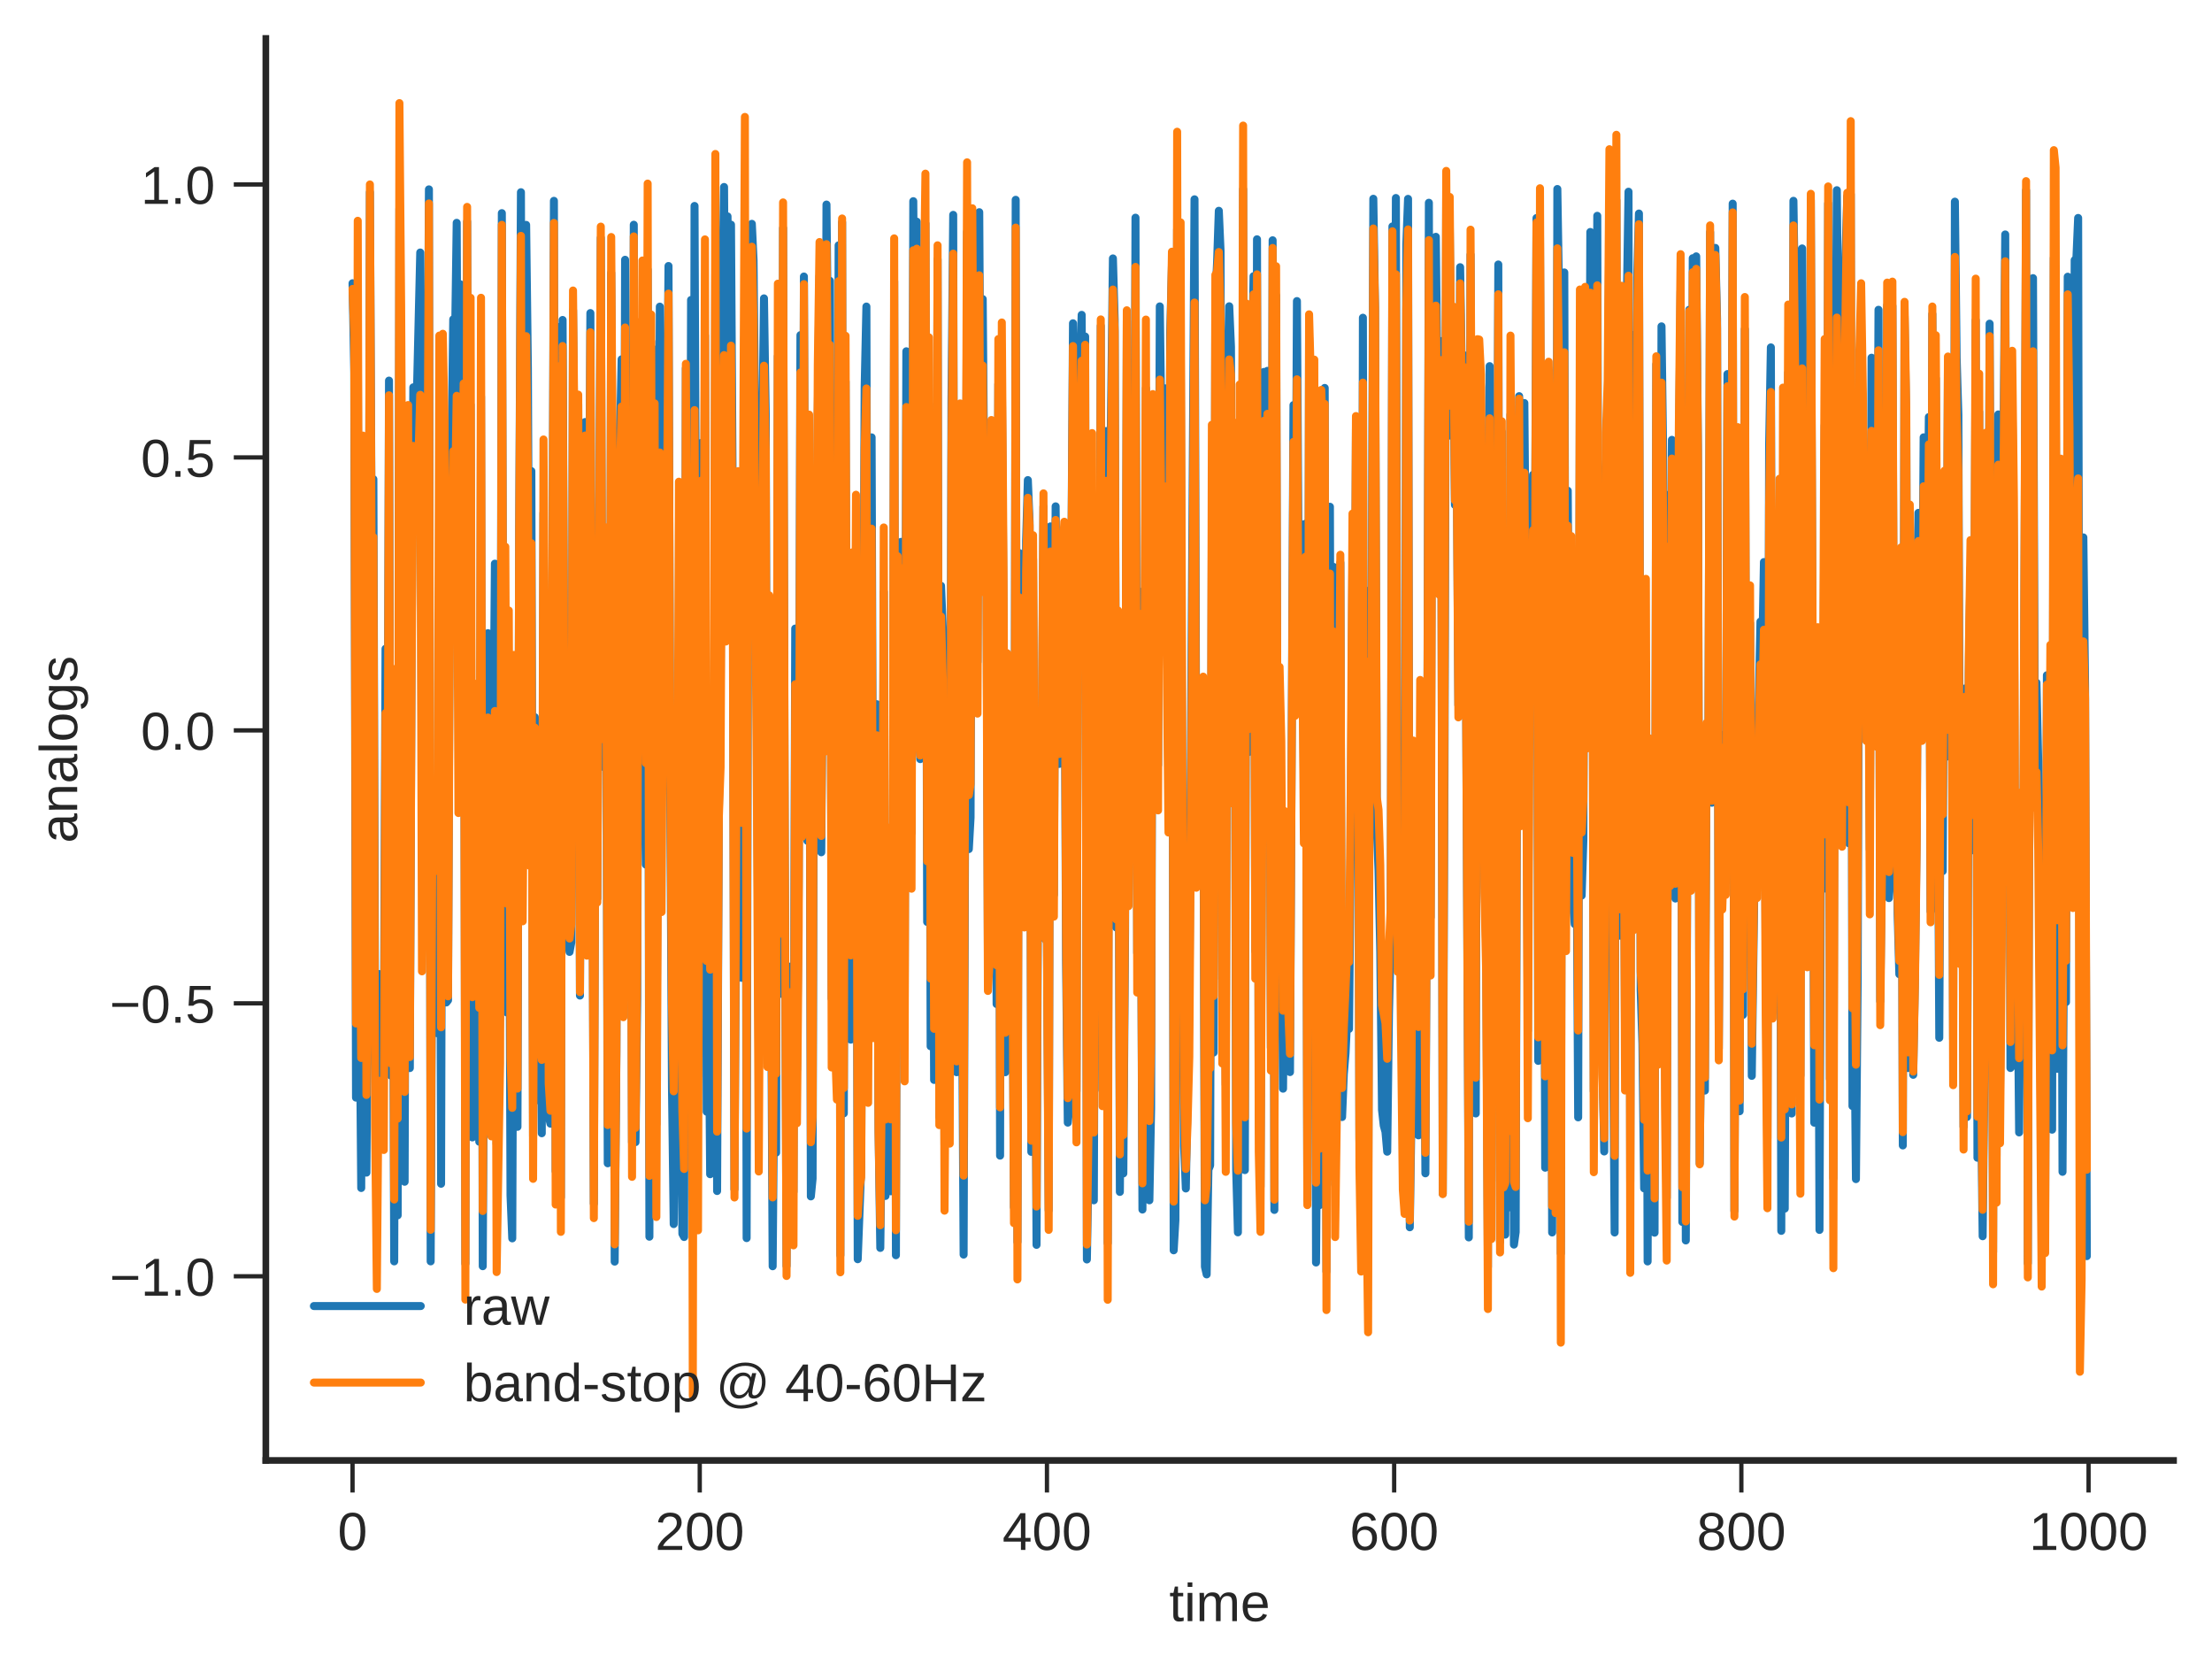 <?xml version="1.0" encoding="utf-8" standalone="no"?>
<!DOCTYPE svg PUBLIC "-//W3C//DTD SVG 1.1//EN"
  "http://www.w3.org/Graphics/SVG/1.1/DTD/svg11.dtd">
<!-- Created with matplotlib (https://matplotlib.org/) -->
<svg height="312.656pt" version="1.1" viewBox="0 0 414.082 312.656" width="414.082pt" xmlns="http://www.w3.org/2000/svg" xmlns:xlink="http://www.w3.org/1999/xlink">
 <defs>
  <style type="text/css">
*{stroke-linecap:butt;stroke-linejoin:round;}
  </style>
 </defs>
 <g id="figure_1">
  <g id="patch_1">
   <path d="M 0 312.656 
L 414.082 312.656 
L 414.082 0 
L 0 0 
z
" style="fill:#ffffff;"/>
  </g>
  <g id="axes_1">
   <g id="patch_2">
    <path d="M 49.763 273.312 
L 406.882 273.312 
L 406.882 7.2 
L 49.763 7.2 
z
" style="fill:#ffffff;"/>
   </g>
   <g id="matplotlib.axis_1">
    <g id="xtick_1">
     <g id="line2d_1">
      <defs>
       <path d="M 0 0 
L 0 6 
" id="m77364de1e4" style="stroke:#262626;stroke-width:0.8;"/>
      </defs>
      <g>
       <use style="fill:#262626;stroke:#262626;stroke-width:0.8;" x="65.995" xlink:href="#m77364de1e4" y="273.312"/>
      </g>
     </g>
     <g id="text_1">
      <!-- 0 -->
      <defs>
       <path d="M 51.703 34.422 
Q 51.703 17.188 45.625 8.094 
Q 39.547 -0.984 27.688 -0.984 
Q 15.828 -0.984 9.859 8.047 
Q 3.906 17.094 3.906 34.422 
Q 3.906 52.156 9.688 60.984 
Q 15.484 69.828 27.984 69.828 
Q 40.141 69.828 45.922 60.891 
Q 51.703 51.953 51.703 34.422 
z
M 42.781 34.422 
Q 42.781 49.312 39.328 56 
Q 35.891 62.703 27.984 62.703 
Q 19.875 62.703 16.328 56.109 
Q 12.797 49.516 12.797 34.422 
Q 12.797 19.781 16.375 12.984 
Q 19.969 6.203 27.781 6.203 
Q 35.547 6.203 39.156 13.125 
Q 42.781 20.062 42.781 34.422 
z
" id="LiberationSans-48"/>
      </defs>
      <g style="fill:#262626;" transform="translate(63.215 290.059)scale(0.1 -0.1)">
       <use xlink:href="#LiberationSans-48"/>
      </g>
     </g>
    </g>
    <g id="xtick_2">
     <g id="line2d_2">
      <g>
       <use style="fill:#262626;stroke:#262626;stroke-width:0.8;" x="130.991" xlink:href="#m77364de1e4" y="273.312"/>
      </g>
     </g>
     <g id="text_2">
      <!-- 200 -->
      <defs>
       <path d="M 5.031 0 
L 5.031 6.203 
Q 7.516 11.922 11.109 16.281 
Q 14.703 20.656 18.656 24.188 
Q 22.609 27.734 26.484 30.766 
Q 30.375 33.797 33.5 36.812 
Q 36.625 39.844 38.547 43.156 
Q 40.484 46.484 40.484 50.688 
Q 40.484 56.344 37.156 59.469 
Q 33.844 62.594 27.938 62.594 
Q 22.312 62.594 18.672 59.547 
Q 15.047 56.5 14.406 50.984 
L 5.422 51.812 
Q 6.391 60.062 12.422 64.938 
Q 18.453 69.828 27.938 69.828 
Q 38.328 69.828 43.922 64.922 
Q 49.516 60.016 49.516 50.984 
Q 49.516 46.969 47.672 43.016 
Q 45.844 39.062 42.234 35.109 
Q 38.625 31.156 28.422 22.859 
Q 22.797 18.266 19.469 14.578 
Q 16.156 10.891 14.703 7.469 
L 50.594 7.469 
L 50.594 0 
z
" id="LiberationSans-50"/>
      </defs>
      <g style="fill:#262626;" transform="translate(122.65 290.059)scale(0.1 -0.1)">
       <use xlink:href="#LiberationSans-50"/>
       <use x="55.615" xlink:href="#LiberationSans-48"/>
       <use x="111.23" xlink:href="#LiberationSans-48"/>
      </g>
     </g>
    </g>
    <g id="xtick_3">
     <g id="line2d_3">
      <g>
       <use style="fill:#262626;stroke:#262626;stroke-width:0.8;" x="195.987" xlink:href="#m77364de1e4" y="273.312"/>
      </g>
     </g>
     <g id="text_3">
      <!-- 400 -->
      <defs>
       <path d="M 43.016 15.578 
L 43.016 0 
L 34.719 0 
L 34.719 15.578 
L 2.297 15.578 
L 2.297 22.406 
L 33.797 68.797 
L 43.016 68.797 
L 43.016 22.516 
L 52.688 22.516 
L 52.688 15.578 
z
M 34.719 58.891 
Q 34.625 58.594 33.344 56.297 
Q 32.078 54 31.453 53.078 
L 13.812 27.094 
L 11.188 23.484 
L 10.406 22.516 
L 34.719 22.516 
z
" id="LiberationSans-52"/>
      </defs>
      <g style="fill:#262626;" transform="translate(187.646 290.059)scale(0.1 -0.1)">
       <use xlink:href="#LiberationSans-52"/>
       <use x="55.615" xlink:href="#LiberationSans-48"/>
       <use x="111.23" xlink:href="#LiberationSans-48"/>
      </g>
     </g>
    </g>
    <g id="xtick_4">
     <g id="line2d_4">
      <g>
       <use style="fill:#262626;stroke:#262626;stroke-width:0.8;" x="260.983" xlink:href="#m77364de1e4" y="273.312"/>
      </g>
     </g>
     <g id="text_4">
      <!-- 600 -->
      <defs>
       <path d="M 51.219 22.516 
Q 51.219 11.625 45.312 5.312 
Q 39.406 -0.984 29 -0.984 
Q 17.391 -0.984 11.234 7.656 
Q 5.078 16.312 5.078 32.812 
Q 5.078 50.688 11.469 60.25 
Q 17.875 69.828 29.688 69.828 
Q 45.266 69.828 49.312 55.812 
L 40.922 54.297 
Q 38.328 62.703 29.594 62.703 
Q 22.078 62.703 17.938 55.688 
Q 13.812 48.688 13.812 35.406 
Q 16.219 39.844 20.562 42.156 
Q 24.906 44.484 30.516 44.484 
Q 40.047 44.484 45.625 38.516 
Q 51.219 32.562 51.219 22.516 
z
M 42.281 22.125 
Q 42.281 29.594 38.625 33.641 
Q 34.969 37.703 28.422 37.703 
Q 22.266 37.703 18.484 34.109 
Q 14.703 30.516 14.703 24.219 
Q 14.703 16.266 18.625 11.188 
Q 22.562 6.109 28.719 6.109 
Q 35.062 6.109 38.672 10.375 
Q 42.281 14.656 42.281 22.125 
z
" id="LiberationSans-54"/>
      </defs>
      <g style="fill:#262626;" transform="translate(252.642 290.059)scale(0.1 -0.1)">
       <use xlink:href="#LiberationSans-54"/>
       <use x="55.615" xlink:href="#LiberationSans-48"/>
       <use x="111.23" xlink:href="#LiberationSans-48"/>
      </g>
     </g>
    </g>
    <g id="xtick_5">
     <g id="line2d_5">
      <g>
       <use style="fill:#262626;stroke:#262626;stroke-width:0.8;" x="325.979" xlink:href="#m77364de1e4" y="273.312"/>
      </g>
     </g>
     <g id="text_5">
      <!-- 800 -->
      <defs>
       <path d="M 51.266 19.188 
Q 51.266 9.672 45.203 4.344 
Q 39.156 -0.984 27.828 -0.984 
Q 16.797 -0.984 10.562 4.234 
Q 4.344 9.469 4.344 19.094 
Q 4.344 25.828 8.203 30.422 
Q 12.062 35.016 18.062 35.984 
L 18.062 36.188 
Q 12.453 37.5 9.203 41.891 
Q 5.953 46.297 5.953 52.203 
Q 5.953 60.062 11.828 64.938 
Q 17.719 69.828 27.641 69.828 
Q 37.797 69.828 43.672 65.031 
Q 49.562 60.25 49.562 52.094 
Q 49.562 46.188 46.281 41.797 
Q 43.016 37.406 37.359 36.281 
L 37.359 36.078 
Q 43.953 35.016 47.609 30.5 
Q 51.266 25.984 51.266 19.188 
z
M 40.438 51.609 
Q 40.438 63.281 27.641 63.281 
Q 21.438 63.281 18.188 60.344 
Q 14.938 57.422 14.938 51.609 
Q 14.938 45.703 18.281 42.594 
Q 21.625 39.5 27.734 39.5 
Q 33.938 39.5 37.188 42.359 
Q 40.438 45.219 40.438 51.609 
z
M 42.141 20.016 
Q 42.141 26.422 38.328 29.656 
Q 34.516 32.906 27.641 32.906 
Q 20.953 32.906 17.188 29.406 
Q 13.422 25.922 13.422 19.828 
Q 13.422 5.609 27.938 5.609 
Q 35.109 5.609 38.625 9.047 
Q 42.141 12.5 42.141 20.016 
z
" id="LiberationSans-56"/>
      </defs>
      <g style="fill:#262626;" transform="translate(317.637 290.059)scale(0.1 -0.1)">
       <use xlink:href="#LiberationSans-56"/>
       <use x="55.615" xlink:href="#LiberationSans-48"/>
       <use x="111.23" xlink:href="#LiberationSans-48"/>
      </g>
     </g>
    </g>
    <g id="xtick_6">
     <g id="line2d_6">
      <g>
       <use style="fill:#262626;stroke:#262626;stroke-width:0.8;" x="390.975" xlink:href="#m77364de1e4" y="273.312"/>
      </g>
     </g>
     <g id="text_6">
      <!-- 1000 -->
      <defs>
       <path d="M 7.625 0 
L 7.625 7.469 
L 25.141 7.469 
L 25.141 60.406 
L 9.625 49.312 
L 9.625 57.625 
L 25.875 68.797 
L 33.984 68.797 
L 33.984 7.469 
L 50.734 7.469 
L 50.734 0 
z
" id="LiberationSans-49"/>
      </defs>
      <g style="fill:#262626;" transform="translate(379.853 290.059)scale(0.1 -0.1)">
       <use xlink:href="#LiberationSans-49"/>
       <use x="55.615" xlink:href="#LiberationSans-48"/>
       <use x="111.23" xlink:href="#LiberationSans-48"/>
       <use x="166.846" xlink:href="#LiberationSans-48"/>
      </g>
     </g>
    </g>
    <g id="text_7">
     <!-- time -->
     <defs>
      <path d="M 27.047 0.391 
Q 22.703 -0.781 18.172 -0.781 
Q 7.625 -0.781 7.625 11.188 
L 7.625 46.438 
L 1.516 46.438 
L 1.516 52.828 
L 7.953 52.828 
L 10.547 64.656 
L 16.406 64.656 
L 16.406 52.828 
L 26.172 52.828 
L 26.172 46.438 
L 16.406 46.438 
L 16.406 13.094 
Q 16.406 9.281 17.641 7.734 
Q 18.891 6.203 21.969 6.203 
Q 23.734 6.203 27.047 6.891 
z
" id="LiberationSans-116"/>
      <path d="M 6.688 64.062 
L 6.688 72.469 
L 15.484 72.469 
L 15.484 64.062 
z
M 6.688 0 
L 6.688 52.828 
L 15.484 52.828 
L 15.484 0 
z
" id="LiberationSans-105"/>
      <path d="M 37.5 0 
L 37.5 33.5 
Q 37.5 41.156 35.391 44.078 
Q 33.297 47.016 27.828 47.016 
Q 22.219 47.016 18.938 42.719 
Q 15.672 38.422 15.672 30.609 
L 15.672 0 
L 6.938 0 
L 6.938 41.547 
Q 6.938 50.781 6.641 52.828 
L 14.938 52.828 
Q 14.984 52.594 15.031 51.516 
Q 15.094 50.438 15.156 49.047 
Q 15.234 47.656 15.328 43.797 
L 15.484 43.797 
Q 18.312 49.422 21.969 51.609 
Q 25.641 53.812 30.906 53.812 
Q 36.922 53.812 40.406 51.422 
Q 43.891 49.031 45.266 43.797 
L 45.406 43.797 
Q 48.141 49.125 52.016 51.469 
Q 55.906 53.812 61.422 53.812 
Q 69.438 53.812 73.062 49.469 
Q 76.703 45.125 76.703 35.203 
L 76.703 0 
L 68.016 0 
L 68.016 33.5 
Q 68.016 41.156 65.906 44.078 
Q 63.812 47.016 58.344 47.016 
Q 52.594 47.016 49.391 42.75 
Q 46.188 38.484 46.188 30.609 
L 46.188 0 
z
" id="LiberationSans-109"/>
      <path d="M 13.484 24.562 
Q 13.484 15.484 17.234 10.547 
Q 21 5.609 28.219 5.609 
Q 33.938 5.609 37.375 7.906 
Q 40.828 10.203 42.047 13.719 
L 49.75 11.531 
Q 45.016 -0.984 28.219 -0.984 
Q 16.5 -0.984 10.375 6 
Q 4.25 12.984 4.25 26.766 
Q 4.25 39.844 10.375 46.828 
Q 16.5 53.812 27.875 53.812 
Q 51.172 53.812 51.172 25.734 
L 51.172 24.562 
z
M 42.094 31.297 
Q 41.359 39.656 37.844 43.484 
Q 34.328 47.312 27.734 47.312 
Q 21.344 47.312 17.609 43.031 
Q 13.875 38.766 13.578 31.297 
z
" id="LiberationSans-101"/>
     </defs>
     <g style="fill:#262626;" transform="translate(218.877 303.381)scale(0.1 -0.1)">
      <use xlink:href="#LiberationSans-116"/>
      <use x="27.783" xlink:href="#LiberationSans-105"/>
      <use x="50" xlink:href="#LiberationSans-109"/>
      <use x="133.301" xlink:href="#LiberationSans-101"/>
     </g>
    </g>
   </g>
   <g id="matplotlib.axis_2">
    <g id="ytick_1">
     <g id="line2d_7">
      <defs>
       <path d="M 0 0 
L -6 0 
" id="m6d655d3bd4" style="stroke:#262626;stroke-width:0.8;"/>
      </defs>
      <g>
       <use style="fill:#262626;stroke:#262626;stroke-width:0.8;" x="49.763" xlink:href="#m6d655d3bd4" y="238.848"/>
      </g>
     </g>
     <g id="text_8">
      <!-- −1.0 -->
      <defs>
       <path d="M 4.938 29.688 
L 4.938 36.812 
L 53.516 36.812 
L 53.516 29.688 
z
" id="LiberationSans-8722"/>
       <path d="M 9.125 0 
L 9.125 10.688 
L 18.656 10.688 
L 18.656 0 
z
" id="LiberationSans-46"/>
      </defs>
      <g style="fill:#262626;" transform="translate(20.522 242.471)scale(0.1 -0.1)">
       <use xlink:href="#LiberationSans-8722"/>
       <use x="58.398" xlink:href="#LiberationSans-49"/>
       <use x="114.014" xlink:href="#LiberationSans-46"/>
       <use x="141.797" xlink:href="#LiberationSans-48"/>
      </g>
     </g>
    </g>
    <g id="ytick_2">
     <g id="line2d_8">
      <g>
       <use style="fill:#262626;stroke:#262626;stroke-width:0.8;" x="49.763" xlink:href="#m6d655d3bd4" y="187.766"/>
      </g>
     </g>
     <g id="text_9">
      <!-- −0.5 -->
      <defs>
       <path d="M 51.422 22.406 
Q 51.422 11.531 44.953 5.266 
Q 38.484 -0.984 27 -0.984 
Q 17.391 -0.984 11.469 3.219 
Q 5.562 7.422 4 15.375 
L 12.891 16.406 
Q 15.672 6.203 27.203 6.203 
Q 34.281 6.203 38.281 10.469 
Q 42.281 14.75 42.281 22.219 
Q 42.281 28.719 38.25 32.719 
Q 34.234 36.719 27.391 36.719 
Q 23.828 36.719 20.75 35.594 
Q 17.672 34.469 14.594 31.781 
L 6 31.781 
L 8.297 68.797 
L 47.406 68.797 
L 47.406 61.328 
L 16.312 61.328 
L 14.984 39.5 
Q 20.703 43.891 29.203 43.891 
Q 39.359 43.891 45.391 37.938 
Q 51.422 31.984 51.422 22.406 
z
" id="LiberationSans-53"/>
      </defs>
      <g style="fill:#262626;" transform="translate(20.522 191.39)scale(0.1 -0.1)">
       <use xlink:href="#LiberationSans-8722"/>
       <use x="58.398" xlink:href="#LiberationSans-48"/>
       <use x="114.014" xlink:href="#LiberationSans-46"/>
       <use x="141.797" xlink:href="#LiberationSans-53"/>
      </g>
     </g>
    </g>
    <g id="ytick_3">
     <g id="line2d_9">
      <g>
       <use style="fill:#262626;stroke:#262626;stroke-width:0.8;" x="49.763" xlink:href="#m6d655d3bd4" y="136.685"/>
      </g>
     </g>
     <g id="text_10">
      <!-- 0.0 -->
      <g style="fill:#262626;" transform="translate(26.363 140.308)scale(0.1 -0.1)">
       <use xlink:href="#LiberationSans-48"/>
       <use x="55.615" xlink:href="#LiberationSans-46"/>
       <use x="83.398" xlink:href="#LiberationSans-48"/>
      </g>
     </g>
    </g>
    <g id="ytick_4">
     <g id="line2d_10">
      <g>
       <use style="fill:#262626;stroke:#262626;stroke-width:0.8;" x="49.763" xlink:href="#m6d655d3bd4" y="85.604"/>
      </g>
     </g>
     <g id="text_11">
      <!-- 0.5 -->
      <g style="fill:#262626;" transform="translate(26.363 89.227)scale(0.1 -0.1)">
       <use xlink:href="#LiberationSans-48"/>
       <use x="55.615" xlink:href="#LiberationSans-46"/>
       <use x="83.398" xlink:href="#LiberationSans-53"/>
      </g>
     </g>
    </g>
    <g id="ytick_5">
     <g id="line2d_11">
      <g>
       <use style="fill:#262626;stroke:#262626;stroke-width:0.8;" x="49.763" xlink:href="#m6d655d3bd4" y="34.522"/>
      </g>
     </g>
     <g id="text_12">
      <!-- 1.0 -->
      <g style="fill:#262626;" transform="translate(26.363 38.146)scale(0.1 -0.1)">
       <use xlink:href="#LiberationSans-49"/>
       <use x="55.615" xlink:href="#LiberationSans-46"/>
       <use x="83.398" xlink:href="#LiberationSans-48"/>
      </g>
     </g>
    </g>
    <g id="text_13">
     <!-- analogs -->
     <defs>
      <path d="M 20.219 -0.984 
Q 12.25 -0.984 8.25 3.219 
Q 4.25 7.422 4.25 14.75 
Q 4.25 22.953 9.641 27.344 
Q 15.047 31.734 27.047 32.031 
L 38.922 32.234 
L 38.922 35.109 
Q 38.922 41.547 36.188 44.328 
Q 33.453 47.125 27.594 47.125 
Q 21.688 47.125 19 45.109 
Q 16.312 43.109 15.766 38.719 
L 6.594 39.547 
Q 8.844 53.812 27.781 53.812 
Q 37.75 53.812 42.766 49.234 
Q 47.797 44.672 47.797 36.031 
L 47.797 13.281 
Q 47.797 9.375 48.828 7.391 
Q 49.859 5.422 52.734 5.422 
Q 54 5.422 55.609 5.766 
L 55.609 0.297 
Q 52.297 -0.484 48.828 -0.484 
Q 43.953 -0.484 41.719 2.078 
Q 39.5 4.641 39.203 10.109 
L 38.922 10.109 
Q 35.547 4.047 31.078 1.531 
Q 26.609 -0.984 20.219 -0.984 
z
M 22.219 5.609 
Q 27.047 5.609 30.812 7.812 
Q 34.578 10.016 36.75 13.844 
Q 38.922 17.672 38.922 21.734 
L 38.922 26.078 
L 29.297 25.875 
Q 23.094 25.781 19.891 24.609 
Q 16.703 23.438 14.984 21 
Q 13.281 18.562 13.281 14.594 
Q 13.281 10.297 15.594 7.953 
Q 17.922 5.609 22.219 5.609 
z
" id="LiberationSans-97"/>
      <path d="M 40.281 0 
L 40.281 33.5 
Q 40.281 38.719 39.25 41.594 
Q 38.234 44.484 35.984 45.75 
Q 33.734 47.016 29.391 47.016 
Q 23.047 47.016 19.375 42.672 
Q 15.719 38.328 15.719 30.609 
L 15.719 0 
L 6.938 0 
L 6.938 41.547 
Q 6.938 50.781 6.641 52.828 
L 14.938 52.828 
Q 14.984 52.594 15.031 51.516 
Q 15.094 50.438 15.156 49.047 
Q 15.234 47.656 15.328 43.797 
L 15.484 43.797 
Q 18.5 49.266 22.484 51.531 
Q 26.469 53.812 32.375 53.812 
Q 41.062 53.812 45.094 49.484 
Q 49.125 45.172 49.125 35.203 
L 49.125 0 
z
" id="LiberationSans-110"/>
      <path d="M 6.734 0 
L 6.734 72.469 
L 15.531 72.469 
L 15.531 0 
z
" id="LiberationSans-108"/>
      <path d="M 51.422 26.469 
Q 51.422 12.594 45.312 5.797 
Q 39.203 -0.984 27.594 -0.984 
Q 16.016 -0.984 10.109 6.078 
Q 4.203 13.141 4.203 26.469 
Q 4.203 53.812 27.875 53.812 
Q 39.984 53.812 45.703 47.141 
Q 51.422 40.484 51.422 26.469 
z
M 42.188 26.469 
Q 42.188 37.406 38.938 42.359 
Q 35.688 47.312 28.031 47.312 
Q 20.312 47.312 16.859 42.25 
Q 13.422 37.203 13.422 26.469 
Q 13.422 16.016 16.812 10.766 
Q 20.219 5.516 27.484 5.516 
Q 35.406 5.516 38.797 10.594 
Q 42.188 15.672 42.188 26.469 
z
" id="LiberationSans-111"/>
      <path d="M 26.766 -20.75 
Q 18.109 -20.75 12.984 -17.359 
Q 7.859 -13.969 6.391 -7.719 
L 15.234 -6.453 
Q 16.109 -10.109 19.109 -12.078 
Q 22.125 -14.062 27 -14.062 
Q 40.141 -14.062 40.141 1.312 
L 40.141 9.812 
L 40.047 9.812 
Q 37.547 4.734 33.203 2.172 
Q 28.859 -0.391 23.047 -0.391 
Q 13.328 -0.391 8.766 6.047 
Q 4.203 12.5 4.203 26.312 
Q 4.203 40.328 9.109 46.984 
Q 14.016 53.656 24.031 53.656 
Q 29.641 53.656 33.766 51.094 
Q 37.891 48.531 40.141 43.797 
L 40.234 43.797 
Q 40.234 45.266 40.422 48.875 
Q 40.625 52.484 40.828 52.828 
L 49.172 52.828 
Q 48.875 50.203 48.875 41.891 
L 48.875 1.516 
Q 48.875 -20.75 26.766 -20.75 
z
M 40.141 26.422 
Q 40.141 32.859 38.375 37.516 
Q 36.625 42.188 33.422 44.656 
Q 30.219 47.125 26.172 47.125 
Q 19.438 47.125 16.359 42.234 
Q 13.281 37.359 13.281 26.422 
Q 13.281 15.578 16.156 10.844 
Q 19.047 6.109 26.031 6.109 
Q 30.172 6.109 33.391 8.547 
Q 36.625 10.984 38.375 15.547 
Q 40.141 20.125 40.141 26.422 
z
" id="LiberationSans-103"/>
      <path d="M 46.391 14.594 
Q 46.391 7.125 40.75 3.062 
Q 35.109 -0.984 24.953 -0.984 
Q 15.094 -0.984 9.734 2.266 
Q 4.391 5.516 2.781 12.406 
L 10.547 13.922 
Q 11.672 9.672 15.188 7.688 
Q 18.703 5.719 24.953 5.719 
Q 31.641 5.719 34.734 7.766 
Q 37.844 9.812 37.844 13.922 
Q 37.844 17.047 35.688 19 
Q 33.547 20.953 28.766 22.219 
L 22.469 23.875 
Q 14.891 25.828 11.688 27.703 
Q 8.5 29.594 6.688 32.281 
Q 4.891 34.969 4.891 38.875 
Q 4.891 46.094 10.031 49.875 
Q 15.188 53.656 25.047 53.656 
Q 33.797 53.656 38.938 50.578 
Q 44.094 47.516 45.453 40.719 
L 37.547 39.75 
Q 36.812 43.266 33.609 45.141 
Q 30.422 47.016 25.047 47.016 
Q 19.094 47.016 16.25 45.203 
Q 13.422 43.406 13.422 39.75 
Q 13.422 37.5 14.594 36.031 
Q 15.766 34.578 18.062 33.547 
Q 20.359 32.516 27.734 30.719 
Q 34.719 28.953 37.797 27.469 
Q 40.875 25.984 42.656 24.172 
Q 44.438 22.359 45.406 19.984 
Q 46.391 17.625 46.391 14.594 
z
" id="LiberationSans-115"/>
     </defs>
     <g style="fill:#262626;" transform="translate(14.447 157.769)rotate(-90)scale(0.1 -0.1)">
      <use xlink:href="#LiberationSans-97"/>
      <use x="55.615" xlink:href="#LiberationSans-110"/>
      <use x="111.23" xlink:href="#LiberationSans-97"/>
      <use x="166.846" xlink:href="#LiberationSans-108"/>
      <use x="189.062" xlink:href="#LiberationSans-111"/>
      <use x="244.678" xlink:href="#LiberationSans-103"/>
      <use x="300.293" xlink:href="#LiberationSans-115"/>
     </g>
    </g>
   </g>
   <g id="line2d_12">
    <path clip-path="url(#p2f82f33bae)" d="M 65.995 53.009 
L 66.32 69.693 
L 66.645 205.412 
L 66.97 60.845 
L 67.295 183.221 
L 67.62 222.324 
L 67.945 104.642 
L 68.27 105.259 
L 68.595 219.451 
L 68.92 173.698 
L 69.245 35.99 
L 69.57 100.228 
L 69.895 89.675 
L 70.22 195.343 
L 70.545 222.751 
L 70.87 182.27 
L 71.195 187.991 
L 71.52 190.924 
L 71.845 199.463 
L 72.17 121.411 
L 72.495 171.808 
L 72.82 71.23 
L 73.145 201.263 
L 73.47 143.913 
L 73.795 236.057 
L 74.12 140.428 
L 74.445 227.439 
L 74.77 39.074 
L 75.095 77.31 
L 75.42 138.705 
L 75.745 221.156 
L 76.07 117.796 
L 76.395 83.813 
L 76.72 199.879 
L 77.045 122.748 
L 77.37 72.484 
L 77.694 81.875 
L 78.019 74.776 
L 78.669 47.255 
L 78.994 155.989 
L 79.319 122.634 
L 79.644 77.296 
L 79.969 96.404 
L 80.294 35.438 
L 80.619 236.053 
L 80.944 166.285 
L 81.269 181.427 
L 81.594 185.25 
L 81.919 193.379 
L 82.244 93.956 
L 82.569 221.529 
L 82.894 87.318 
L 83.219 97.163 
L 83.544 187.602 
L 83.869 187.187 
L 84.194 110.355 
L 84.844 59.759 
L 85.169 64.734 
L 85.494 41.698 
L 85.819 120.056 
L 86.144 53.186 
L 86.469 73.648 
L 86.794 56.044 
L 87.119 236.472 
L 87.444 41.489 
L 87.769 142.093 
L 88.094 75.759 
L 88.419 212.857 
L 88.744 157.947 
L 89.069 183.381 
L 89.394 179.254 
L 89.719 213.663 
L 90.044 74.21 
L 90.369 236.959 
L 90.694 174.995 
L 91.019 203.211 
L 91.344 118.492 
L 91.669 186.897 
L 91.994 185.928 
L 92.644 105.487 
L 92.969 214.062 
L 93.618 188.344 
L 93.943 39.886 
L 94.268 157.699 
L 94.593 116.459 
L 94.918 189.494 
L 95.243 138.634 
L 95.568 223.703 
L 95.893 231.749 
L 96.218 143.074 
L 96.543 157.391 
L 96.868 210.88 
L 97.193 98.353 
L 97.518 35.972 
L 97.843 158.007 
L 98.168 111.234 
L 98.493 42.087 
L 98.818 68.944 
L 99.143 144.132 
L 99.468 88.16 
L 99.793 212.666 
L 100.118 134.212 
L 100.443 181.829 
L 100.768 205.918 
L 101.093 151.748 
L 101.418 212.078 
L 101.743 96.027 
L 102.068 145.626 
L 102.393 130.321 
L 102.718 208.939 
L 103.043 210.289 
L 103.693 37.585 
L 104.018 219.181 
L 104.343 180.466 
L 104.668 61.195 
L 104.993 224.081 
L 105.318 59.882 
L 105.643 131.723 
L 106.293 175.572 
L 106.618 178.139 
L 106.943 176.364 
L 107.268 58.06 
L 107.593 90.958 
L 107.918 102.006 
L 108.243 75.643 
L 108.568 186.313 
L 108.893 112.566 
L 109.218 144.844 
L 109.542 78.975 
L 109.867 175.659 
L 110.517 58.589 
L 111.167 225.235 
L 111.492 133.405 
L 111.817 168.157 
L 112.467 44.528 
L 112.792 139.626 
L 113.117 143.593 
L 113.442 105.099 
L 113.767 217.701 
L 114.092 187.05 
L 114.417 51.077 
L 114.742 101.961 
L 115.067 236.101 
L 115.392 197.038 
L 115.717 99.327 
L 116.367 67.243 
L 116.692 179.149 
L 117.017 48.615 
L 117.342 125.867 
L 117.667 96.527 
L 117.992 116.919 
L 118.317 213.769 
L 118.642 42.059 
L 118.967 213.741 
L 119.292 186.769 
L 119.617 72.603 
L 119.942 112.453 
L 120.267 67.593 
L 120.592 133.47 
L 120.917 161.818 
L 121.242 50.491 
L 121.567 231.44 
L 121.892 63.919 
L 122.217 191.686 
L 122.542 65.429 
L 122.867 210.406 
L 123.517 57.385 
L 123.842 142.092 
L 124.167 86.305 
L 124.492 74.433 
L 124.817 88.363 
L 125.142 49.779 
L 125.466 147.548 
L 125.791 203.474 
L 126.116 229.079 
L 126.441 188.49 
L 126.766 209.589 
L 127.091 124.845 
L 127.416 201.059 
L 127.741 230.893 
L 128.066 231.494 
L 128.391 68.937 
L 129.041 165.682 
L 129.366 56.134 
L 129.691 224.505 
L 130.016 38.543 
L 130.666 201.361 
L 130.991 100.097 
L 131.316 82.87 
L 131.641 151.122 
L 131.966 62.794 
L 132.291 208.049 
L 132.616 181.874 
L 132.941 219.745 
L 133.266 195.76 
L 133.591 190.069 
L 133.916 51.352 
L 134.241 222.888 
L 134.566 151.516 
L 134.891 130.065 
L 135.216 55.222 
L 135.541 34.993 
L 135.866 84.911 
L 136.191 40.49 
L 136.516 78.023 
L 136.841 42.041 
L 137.166 94.334 
L 137.491 222.55 
L 138.141 106.731 
L 138.466 167.187 
L 138.791 182.988 
L 139.441 48.11 
L 139.766 231.7 
L 140.091 81.674 
L 140.416 91.176 
L 140.741 41.888 
L 141.065 48.68 
L 141.39 83.104 
L 142.04 197.111 
L 142.365 127.442 
L 142.69 82.467 
L 143.015 55.84 
L 143.34 77.489 
L 143.665 198.95 
L 143.99 116.317 
L 144.64 236.967 
L 144.965 197.937 
L 145.29 215.714 
L 145.615 66.659 
L 145.94 186.028 
L 146.265 180.677 
L 146.59 42.708 
L 146.915 161.391 
L 147.24 236.889 
L 147.565 180.851 
L 147.89 214.472 
L 148.215 217.841 
L 148.54 223.015 
L 148.865 117.63 
L 149.19 200.159 
L 149.515 165.037 
L 149.84 62.716 
L 150.165 152.145 
L 150.49 51.749 
L 150.815 137.106 
L 151.14 157.355 
L 151.465 85.524 
L 151.79 223.896 
L 152.115 220.565 
L 152.44 105.633 
L 152.765 139.353 
L 153.09 77.346 
L 153.415 51.63 
L 153.74 159.494 
L 154.065 116.986 
L 154.39 136.543 
L 154.715 38.28 
L 155.04 69.036 
L 155.365 52.557 
L 155.69 186.88 
L 156.015 81.001 
L 156.34 184.605 
L 156.665 196.196 
L 156.989 45.91 
L 157.314 234.903 
L 157.639 41.594 
L 157.964 208.35 
L 158.289 71.416 
L 158.614 182.47 
L 158.939 167.19 
L 159.264 194.559 
L 159.589 119.212 
L 159.914 167.723 
L 160.239 104.526 
L 160.564 235.651 
L 161.214 218.484 
L 161.864 72.364 
L 162.189 57.37 
L 162.514 188.827 
L 162.839 121.489 
L 163.164 81.851 
L 163.489 179.833 
L 164.139 131.786 
L 164.464 211.289 
L 164.789 233.539 
L 165.114 207.626 
L 165.439 110.766 
L 165.764 223.806 
L 166.414 169.816 
L 166.739 222.937 
L 167.064 199.679 
L 167.389 52.652 
L 167.714 234.904 
L 168.039 105.335 
L 168.364 160.303 
L 168.689 101.408 
L 169.014 118.563 
L 169.339 193.181 
L 169.664 65.741 
L 169.989 138.332 
L 170.314 70.783 
L 170.639 155.889 
L 170.964 37.651 
L 171.289 81.417 
L 171.614 41.48 
L 171.939 133.758 
L 172.264 142.061 
L 172.589 84.489 
L 173.238 41.848 
L 173.563 172.533 
L 173.888 75.652 
L 174.213 195.807 
L 174.538 127.373 
L 174.863 202.1 
L 175.188 167.866 
L 175.513 48.548 
L 175.838 208.998 
L 176.163 109.632 
L 176.488 117.692 
L 176.813 214.178 
L 177.463 123.816 
L 177.788 200.602 
L 178.113 75.26 
L 178.438 40.211 
L 178.763 194.967 
L 179.088 200.657 
L 179.738 86.06 
L 180.063 181.31 
L 180.388 234.786 
L 181.038 43.39 
L 181.363 158.9 
L 181.688 153.004 
L 182.013 40.876 
L 182.338 96.922 
L 182.663 91.903 
L 182.988 123.873 
L 183.313 39.71 
L 183.638 98.095 
L 183.963 55.97 
L 184.288 95.947 
L 184.613 88.645 
L 184.938 179.509 
L 185.263 176.839 
L 185.588 78.864 
L 185.913 178.223 
L 186.238 123.859 
L 186.563 187.899 
L 186.888 71.917 
L 187.213 216.269 
L 187.538 69.371 
L 187.863 115.695 
L 188.188 200.657 
L 188.513 128.096 
L 188.837 181.126 
L 189.487 167.022 
L 189.812 225.91 
L 190.137 37.391 
L 190.462 232.404 
L 190.787 103.483 
L 191.112 162.996 
L 191.437 106.851 
L 191.762 166.057 
L 192.087 101.183 
L 192.412 89.846 
L 192.737 97.75 
L 193.062 215.562 
L 193.387 104.628 
L 194.037 232.963 
L 194.362 154.087 
L 194.687 150.264 
L 195.012 143.392 
L 195.337 94.834 
L 195.662 175.743 
L 195.987 174.428 
L 196.312 226.475 
L 196.637 98.513 
L 196.962 122.826 
L 197.287 167.451 
L 197.612 94.76 
L 197.937 129.052 
L 198.262 142.969 
L 198.587 134.371 
L 198.912 108.826 
L 199.237 103.992 
L 199.562 179.806 
L 199.887 210.09 
L 200.212 206.843 
L 200.537 108.204 
L 200.862 60.498 
L 201.187 155.177 
L 201.512 204.21 
L 201.837 84.255 
L 202.162 68.749 
L 202.487 58.922 
L 202.812 114.857 
L 203.137 62.979 
L 203.462 235.698 
L 203.787 216.937 
L 204.112 219.932 
L 204.437 93.244 
L 204.761 224.63 
L 205.086 137.428 
L 205.411 142.262 
L 205.736 175.363 
L 206.061 61.002 
L 206.386 204.024 
L 206.711 166.831 
L 207.036 80.665 
L 207.361 232.632 
L 207.686 101.347 
L 208.336 48.362 
L 208.661 59.798 
L 208.986 173.589 
L 209.311 119.039 
L 209.636 223.055 
L 209.961 186.158 
L 210.286 219.596 
L 210.611 174.447 
L 210.936 60.025 
L 211.261 167.913 
L 211.586 124.038 
L 211.911 150.297 
L 212.236 145.079 
L 212.561 40.739 
L 212.886 178.336 
L 213.211 110.669 
L 213.536 153.018 
L 213.861 226.354 
L 214.511 72.661 
L 214.836 218.67 
L 215.161 224.628 
L 215.486 207.457 
L 215.811 82.661 
L 216.136 90.917 
L 216.461 123.4 
L 216.786 143.177 
L 217.111 57.34 
L 217.436 82.192 
L 217.761 72.947 
L 218.086 72.678 
L 218.736 145.264 
L 219.061 62.172 
L 219.386 49.641 
L 219.711 233.984 
L 220.036 228.314 
L 220.361 42.952 
L 220.685 182.217 
L 221.01 60.396 
L 221.335 159.407 
L 221.66 214.513 
L 221.985 222.411 
L 222.635 187.788 
L 223.61 37.301 
L 223.935 148.637 
L 224.26 132.969 
L 224.585 132.227 
L 224.91 128.628 
L 225.235 133.06 
L 225.56 237.055 
L 225.885 238.495 
L 226.21 218.892 
L 226.535 218.097 
L 226.86 94.819 
L 227.185 196.978 
L 227.51 56.035 
L 227.835 49.11 
L 228.16 39.448 
L 228.485 46.97 
L 228.81 183.294 
L 229.135 134.687 
L 229.46 202.998 
L 229.785 74.119 
L 230.11 57.319 
L 230.435 64.908 
L 230.76 150.3 
L 231.085 83.831 
L 231.41 218.91 
L 231.735 230.625 
L 232.06 84.942 
L 232.385 151.937 
L 232.71 35.432 
L 233.035 218.976 
L 233.36 64.021 
L 233.685 140.775 
L 234.01 69.84 
L 234.335 71.888 
L 234.66 51.687 
L 234.985 177.989 
L 235.31 44.78 
L 235.635 207.858 
L 235.96 222.099 
L 236.609 69.6 
L 236.934 142.116 
L 237.259 69.403 
L 237.584 89.754 
L 237.909 196.056 
L 238.234 44.967 
L 238.559 226.429 
L 238.884 55.306 
L 239.209 176.642 
L 239.534 136.655 
L 239.859 152.55 
L 240.184 203.738 
L 240.509 165.669 
L 240.834 199.426 
L 241.159 197.189 
L 241.484 200.627 
L 242.134 75.81 
L 242.459 122.593 
L 242.784 56.343 
L 243.109 108.785 
L 243.434 97.998 
L 243.759 102.439 
L 244.084 147.012 
L 244.409 97.998 
L 244.734 224.605 
L 245.059 63.158 
L 245.384 79.921 
L 245.709 188.741 
L 246.034 81.919 
L 246.359 236.264 
L 246.684 194.459 
L 247.009 225.538 
L 247.334 79.428 
L 247.659 84.403 
L 247.984 72.601 
L 248.309 237.932 
L 248.634 136.433 
L 248.959 94.832 
L 249.284 207.095 
L 249.609 106.079 
L 249.934 221.662 
L 250.259 201.798 
L 250.584 141.63 
L 250.909 105.308 
L 251.234 209.043 
L 251.559 201.002 
L 251.884 197.074 
L 252.208 190.075 
L 252.533 192.557 
L 252.858 158.109 
L 253.183 105.262 
L 253.508 149.347 
L 253.833 80.297 
L 254.158 91.883 
L 254.483 212.995 
L 254.808 228.868 
L 255.133 59.462 
L 255.458 222.536 
L 255.783 208.538 
L 256.108 234.325 
L 256.433 110.463 
L 256.758 119.855 
L 257.083 37.198 
L 257.408 57.625 
L 257.733 154.902 
L 258.058 162.923 
L 258.383 178.193 
L 258.708 207.707 
L 259.033 210.634 
L 259.358 211.819 
L 259.683 215.531 
L 260.008 189.705 
L 260.333 176.187 
L 260.658 42.373 
L 260.983 120.651 
L 261.308 37.057 
L 261.633 162.743 
L 261.958 145.343 
L 262.608 201.479 
L 262.933 209.596 
L 263.258 45.744 
L 263.583 37.217 
L 263.908 229.672 
L 264.233 208.128 
L 264.558 152.311 
L 264.883 200.775 
L 265.208 164.498 
L 265.533 212.47 
L 265.858 145.571 
L 266.183 183.334 
L 266.508 166.945 
L 266.833 219.577 
L 267.158 151.37 
L 267.483 37.943 
L 267.808 171.659 
L 268.132 59.771 
L 268.457 66.561 
L 268.782 44.318 
L 269.432 104.075 
L 269.757 63.826 
L 270.082 223.392 
L 270.407 144.28 
L 270.732 36.718 
L 271.057 81.599 
L 271.382 42.271 
L 271.707 79.549 
L 272.032 60.087 
L 272.357 94.486 
L 272.682 83.458 
L 273.007 131.949 
L 273.332 50.002 
L 273.657 70.271 
L 273.982 66.421 
L 274.307 101.335 
L 274.957 231.568 
L 275.282 47.67 
L 275.932 177.93 
L 276.257 208.376 
L 276.582 69.355 
L 276.907 67.925 
L 277.232 72.423 
L 277.557 107.041 
L 277.882 164.061 
L 278.207 176.718 
L 278.532 237.1 
L 278.857 68.52 
L 279.182 220.983 
L 279.507 109.968 
L 279.832 135.852 
L 280.157 131.232 
L 280.482 49.497 
L 280.807 232.388 
L 281.132 80.824 
L 281.457 228.212 
L 281.782 231.052 
L 282.107 151.025 
L 282.432 225.96 
L 282.757 77.606 
L 283.082 130.644 
L 283.407 232.914 
L 283.732 230.572 
L 284.056 113.664 
L 284.381 74.139 
L 284.706 149.394 
L 285.031 125.533 
L 285.356 75.422 
L 285.681 114.106 
L 286.006 192.923 
L 286.331 113.586 
L 286.656 110.474 
L 286.981 88.851 
L 287.306 111.987 
L 287.631 40.807 
L 287.956 198.537 
L 288.281 44.516 
L 288.606 128.851 
L 288.931 101.55 
L 289.256 218.525 
L 289.581 161.086 
L 289.906 81.644 
L 290.231 94.408 
L 290.556 230.646 
L 290.881 127.165 
L 291.206 220.81 
L 291.531 35.369 
L 291.856 55.507 
L 292.181 234.54 
L 292.506 63.404 
L 292.831 50.985 
L 293.156 166.609 
L 293.481 91.835 
L 293.806 148.515 
L 294.131 104.967 
L 294.456 169.312 
L 294.781 172.941 
L 295.106 152.125 
L 295.431 209.104 
L 295.756 69.025 
L 296.081 167.6 
L 296.406 157.087 
L 296.731 56.17 
L 297.056 137.375 
L 297.381 127.643 
L 297.706 43.411 
L 298.031 57.667 
L 298.356 204.221 
L 298.681 142.158 
L 299.006 40.387 
L 299.331 162.764 
L 299.656 162.926 
L 299.98 198.998 
L 300.305 215.489 
L 300.63 87.585 
L 300.955 81.511 
L 301.28 40.854 
L 301.605 80.819 
L 301.93 189.125 
L 302.255 230.651 
L 302.58 37.498 
L 302.905 169.285 
L 303.23 175.104 
L 303.555 53.738 
L 304.205 194.944 
L 304.53 57.183 
L 304.855 35.879 
L 305.18 221.137 
L 305.505 62.668 
L 305.83 159.055 
L 306.155 131.766 
L 306.48 51.928 
L 306.805 39.962 
L 307.13 185.281 
L 307.455 195.357 
L 307.78 222.396 
L 308.105 124.058 
L 308.43 236.068 
L 308.755 154.686 
L 309.08 223.853 
L 309.405 156.05 
L 309.73 230.689 
L 310.055 68.192 
L 310.38 195.993 
L 310.705 171.766 
L 311.03 61.075 
L 311.355 86.367 
L 311.68 194.093 
L 312.005 224.157 
L 312.33 92.617 
L 312.655 159.017 
L 312.98 82.318 
L 313.305 147.863 
L 313.63 168.151 
L 313.955 146.655 
L 314.28 85.898 
L 314.605 54.501 
L 314.93 228.679 
L 315.255 131.758 
L 315.58 232.139 
L 316.229 57.962 
L 316.554 164.966 
L 316.879 48.324 
L 317.204 109.998 
L 317.529 47.976 
L 317.854 84.139 
L 318.179 217.713 
L 318.829 158.309 
L 319.154 204.091 
L 319.479 137.725 
L 319.804 142.535 
L 320.129 43.46 
L 320.454 150.226 
L 320.779 78.324 
L 321.104 46.391 
L 321.429 59.657 
L 321.754 196.212 
L 322.079 137.496 
L 322.404 167.796 
L 322.729 157.146 
L 323.054 165.126 
L 323.379 70.002 
L 323.704 146.464 
L 324.029 131.844 
L 324.354 38.109 
L 324.679 226.592 
L 325.329 80.687 
L 325.654 207.961 
L 325.979 113.896 
L 326.304 189.919 
L 326.629 61.615 
L 326.954 172.013 
L 327.279 171.612 
L 327.604 116.621 
L 327.929 201.341 
L 328.579 153.719 
L 328.904 166.59 
L 329.229 131.602 
L 329.554 116.326 
L 329.879 123.063 
L 330.204 105.184 
L 330.529 175.967 
L 330.854 213.016 
L 331.179 83.395 
L 331.503 65.012 
L 331.828 186.335 
L 332.153 155.668 
L 332.478 136.977 
L 332.803 129.875 
L 333.128 104.097 
L 333.453 230.347 
L 333.778 91.432 
L 334.103 226.185 
L 334.753 69.733 
L 335.403 208.385 
L 335.728 37.58 
L 336.378 81.249 
L 336.703 154.765 
L 337.028 201.283 
L 337.353 46.493 
L 337.678 130.075 
L 338.003 64.69 
L 338.328 168.949 
L 338.653 170.34 
L 338.978 37.477 
L 339.628 210.1 
L 339.953 193.963 
L 340.278 140.374 
L 340.603 230.17 
L 340.928 144.34 
L 341.253 153.247 
L 341.578 79.609 
L 341.903 166.324 
L 342.228 38.088 
L 342.553 201.912 
L 342.878 118.094 
L 343.203 220.52 
L 343.528 88.901 
L 343.853 35.594 
L 344.178 71.477 
L 344.503 125.303 
L 344.828 139.803 
L 345.153 68.23 
L 345.478 47.604 
L 345.803 36.728 
L 346.128 157.825 
L 346.453 36.378 
L 346.778 206.988 
L 347.103 187.041 
L 347.427 220.659 
L 347.752 183.325 
L 348.077 81.939 
L 348.402 64.574 
L 348.727 79.7 
L 349.377 133.831 
L 349.702 94.041 
L 350.027 158.99 
L 350.352 66.947 
L 350.677 100.481 
L 351.002 96.268 
L 351.327 129.342 
L 351.652 57.973 
L 351.977 187.355 
L 352.302 160.97 
L 352.627 79.956 
L 352.952 138.167 
L 353.277 57.159 
L 353.602 168.07 
L 353.927 163.384 
L 354.252 57.256 
L 354.577 143.965 
L 354.902 133.39 
L 355.227 170.856 
L 355.552 182.317 
L 355.877 104.821 
L 356.202 214.361 
L 356.527 59.19 
L 356.852 79.637 
L 357.177 199.873 
L 357.502 97.042 
L 357.827 115.714 
L 358.152 201.142 
L 358.477 183.025 
L 358.802 155.281 
L 359.127 95.975 
L 359.452 108.34 
L 359.777 130.099 
L 360.102 81.842 
L 360.427 83.982 
L 360.752 112.603 
L 361.077 78.046 
L 361.402 170.549 
L 361.727 58.786 
L 362.052 113.206 
L 362.377 70.818 
L 363.027 194.215 
L 363.351 128.02 
L 363.676 163.02 
L 364.001 96.331 
L 364.326 141.631 
L 364.651 68.009 
L 364.976 100.3 
L 365.301 98.978 
L 365.626 194.477 
L 365.951 37.74 
L 366.276 66.872 
L 366.601 77.634 
L 366.926 171.376 
L 367.251 129.405 
L 367.576 210.834 
L 367.901 128.823 
L 368.226 209.039 
L 368.551 125.848 
L 368.876 106.297 
L 369.201 159.121 
L 369.526 136.982 
L 369.851 59.929 
L 370.176 216.665 
L 370.501 77.077 
L 370.826 203.958 
L 371.151 231.347 
L 371.476 200.93 
L 371.801 82.53 
L 372.126 156.07 
L 372.451 60.57 
L 372.776 131.637 
L 373.101 234.301 
L 373.426 92.405 
L 373.751 216.324 
L 374.076 77.557 
L 374.401 204.5 
L 374.726 168.264 
L 375.051 83.301 
L 375.376 43.874 
L 375.701 162.954 
L 376.026 69.38 
L 376.351 199.864 
L 376.676 73.92 
L 377.001 104.505 
L 377.326 199.465 
L 377.651 177.038 
L 377.976 211.924 
L 378.301 160.598 
L 378.626 197.237 
L 379.275 35.645 
L 379.6 236.394 
L 379.925 128.324 
L 380.25 121.633 
L 380.575 52.052 
L 380.9 135.458 
L 381.225 127.756 
L 381.55 142.477 
L 382.2 227.4 
L 382.525 155.349 
L 382.85 228.102 
L 383.175 126.368 
L 383.5 176.06 
L 383.825 129.819 
L 384.15 211.407 
L 384.475 48.288 
L 384.8 56.074 
L 385.125 200.027 
L 385.45 168.673 
L 385.775 113.496 
L 386.1 219.297 
L 386.425 166.4 
L 386.75 187.539 
L 387.075 51.784 
L 387.4 64.658 
L 387.725 120.373 
L 388.05 132.528 
L 388.375 48.677 
L 388.7 48.329 
L 389.025 40.789 
L 389.35 213.23 
L 389.675 206.042 
L 390 100.573 
L 390.325 128.219 
L 390.65 235.075 
L 390.65 235.075 
" style="fill:none;stroke:#1f77b4;stroke-linecap:round;stroke-width:1.5;"/>
   </g>
   <g id="line2d_13">
    <path clip-path="url(#p2f82f33bae)" d="M 65.995 54.068 
L 66.32 62.937 
L 66.645 191.536 
L 66.97 41.319 
L 67.295 160.097 
L 67.62 197.986 
L 67.945 81.52 
L 68.27 85.552 
L 68.595 204.909 
L 68.92 165.462 
L 69.245 34.517 
L 69.57 105.303 
L 69.895 100.51 
L 70.22 210.728 
L 70.545 241.215 
L 70.87 202.241 
L 71.195 207.919 
L 71.52 209.379 
L 71.845 215.211 
L 72.17 133.457 
L 72.495 179.425 
L 72.82 73.975 
L 73.145 198.987 
L 73.47 136.768 
L 73.795 224.481 
L 74.12 125.124 
L 74.445 209.337 
L 74.77 19.296 
L 75.095 57.125 
L 75.42 119.493 
L 75.745 204.343 
L 76.07 104.769 
L 76.395 75.798 
L 76.72 197.818 
L 77.045 127.181 
L 77.37 83.45 
L 77.694 98.855 
L 78.019 96.687 
L 78.669 73.882 
L 78.994 181.781 
L 79.319 145.351 
L 79.644 94.859 
L 79.969 107.094 
L 80.294 38.074 
L 80.619 230.141 
L 80.944 152.09 
L 81.269 159.969 
L 81.594 158.226 
L 81.919 163.012 
L 82.244 62.801 
L 82.569 192.252 
L 82.894 62.461 
L 83.219 78.922 
L 83.544 177.632 
L 83.869 186.453 
L 84.194 119.023 
L 84.844 84.436 
L 85.169 94.559 
L 85.494 74.074 
L 85.819 152.15 
L 86.144 82.187 
L 86.469 97.024 
L 86.794 71.769 
L 87.119 243.212 
L 87.444 38.717 
L 87.769 130.127 
L 88.094 55.73 
L 88.419 186.615 
L 88.744 127.892 
L 89.069 152.244 
L 89.394 149.844 
L 89.719 188.61 
L 90.044 55.721 
L 90.369 226.624 
L 90.694 173.646 
L 91.019 210.848 
L 91.344 134.283 
L 91.669 209.256 
L 91.994 212.663 
L 92.644 133.059 
L 92.969 238.055 
L 93.618 198.985 
L 93.943 42.077 
L 94.268 151.34 
L 94.593 102.313 
L 94.918 169.125 
L 95.243 114.251 
L 95.568 197.927 
L 95.893 207.327 
L 96.218 122.564 
L 96.543 142.875 
L 96.868 203.722 
L 97.193 99.059 
L 97.518 44.144 
L 97.843 172.415 
L 98.168 129.997 
L 98.493 62.913 
L 98.818 89.419 
L 99.143 162.019 
L 99.468 101.66 
L 99.793 220.611 
L 100.118 136.157 
L 100.443 178.059 
L 100.768 197.353 
L 101.093 139.777 
L 101.418 198.354 
L 101.743 82.244 
L 102.068 133.314 
L 102.393 120.687 
L 102.718 202.761 
L 103.043 207.864 
L 103.693 41.725 
L 104.018 225.423 
L 104.343 187.776 
L 104.668 68.535 
L 104.993 230.534 
L 105.318 64.755 
L 105.643 134.613 
L 106.293 174.514 
L 106.618 175.633 
L 106.943 172.97 
L 107.268 54.368 
L 107.593 87.509 
L 107.918 99.234 
L 108.243 73.848 
L 108.568 185.661 
L 108.893 113.09 
L 109.218 146.462 
L 109.542 81.505 
L 109.867 178.848 
L 110.517 62.18 
L 111.167 227.96 
L 111.492 135.265 
L 111.817 168.894 
L 112.467 42.407 
L 112.792 135.931 
L 113.117 138.41 
L 113.442 98.695 
L 113.767 210.53 
L 114.092 179.737 
L 114.417 44.356 
L 114.742 96.614 
L 115.067 232.871 
L 115.392 196.548 
L 115.717 101.973 
L 116.367 76.086 
L 116.692 190.36 
L 117.017 61.288 
L 117.342 138.864 
L 117.667 108.581 
L 117.992 126.755 
L 118.317 220.236 
L 118.642 44.245 
L 118.967 211.078 
L 119.292 179.112 
L 119.617 60.274 
L 119.942 96.245 
L 120.267 48.747 
L 120.592 113.607 
L 120.917 142.825 
L 121.242 34.356 
L 121.567 220.053 
L 121.892 58.855 
L 122.217 194.002 
L 122.542 75.485 
L 122.867 227.754 
L 123.517 84.69 
L 123.842 170.681 
L 124.167 113.167 
L 124.492 96.535 
L 124.817 103.008 
L 125.142 54.951 
L 125.466 142.202 
L 125.791 187.721 
L 126.116 204.231 
L 126.441 156.949 
L 126.766 174.601 
L 127.091 90.149 
L 127.416 170.472 
L 127.741 207.88 
L 128.066 218.757 
L 128.391 68.082 
L 129.041 188.124 
L 129.366 87.375 
L 129.691 261.216 
L 130.016 76.748 
L 130.666 230.25 
L 130.991 119.14 
L 131.316 89.914 
L 131.641 145.341 
L 131.966 44.8 
L 132.291 179.844 
L 132.616 146.635 
L 132.941 181.464 
L 133.266 158.775 
L 133.591 158.551 
L 133.916 28.812 
L 134.241 211.774 
L 134.566 152.935 
L 134.891 143.662 
L 135.216 79.228 
L 135.541 66.454 
L 135.866 120.06 
L 136.191 75.216 
L 136.516 108.372 
L 136.841 64.689 
L 137.166 106.964 
L 137.491 224.101 
L 138.141 88.172 
L 138.466 141.828 
L 138.791 153.986 
L 139.441 21.881 
L 139.766 211.206 
L 140.091 68.835 
L 140.416 86.936 
L 140.741 46.169 
L 141.065 60.47 
L 141.715 153.568 
L 142.04 219.238 
L 142.69 99.966 
L 143.015 68.446 
L 143.34 84.276 
L 143.665 199.678 
L 143.99 111.406 
L 144.64 224.091 
L 144.965 183.327 
L 145.29 200.929 
L 145.615 53.086 
L 145.94 174.756 
L 146.265 172.439 
L 146.59 37.879 
L 146.915 160.023 
L 147.24 238.787 
L 147.565 185.633 
L 147.89 221.632 
L 148.54 233.06 
L 148.865 128.056 
L 149.19 210.202 
L 149.515 173.924 
L 149.84 69.707 
L 150.165 156.594 
L 150.49 53.174 
L 150.815 135.262 
L 151.14 152.288 
L 151.465 77.593 
L 151.79 213.762 
L 152.115 209.13 
L 152.44 93.947 
L 152.765 128.5 
L 153.09 68.332 
L 153.415 45.294 
L 153.74 156.436 
L 154.065 117.52 
L 154.39 140.673 
L 154.715 45.696 
L 155.04 79.143 
L 155.365 64.536 
L 155.69 199.771 
L 156.015 93.78 
L 156.34 196.258 
L 156.665 205.783 
L 156.989 52.619 
L 157.314 238.103 
L 157.639 40.886 
L 157.964 203.614 
L 158.289 62.842 
L 158.614 170.576 
L 158.939 152.808 
L 159.264 178.79 
L 159.589 103.352 
L 159.914 153.15 
L 160.239 92.587 
L 160.564 227.533 
L 160.889 222.298 
L 161.214 220.3 
L 161.864 84.054 
L 162.189 72.701 
L 162.514 206.391 
L 162.839 139.655 
L 163.164 98.936 
L 163.489 194.284 
L 164.139 137.604 
L 164.464 212.005 
L 164.789 229.29 
L 165.114 199.001 
L 165.439 98.71 
L 165.764 209.503 
L 166.414 154.885 
L 166.739 209.475 
L 167.064 188.606 
L 167.389 44.608 
L 167.714 230.231 
L 168.039 104.095 
L 168.364 162.324 
L 168.689 106.331 
L 169.014 125.9 
L 169.339 202.368 
L 169.664 76.174 
L 169.989 149.387 
L 170.314 81.834 
L 170.639 166.314 
L 170.964 46.844 
L 171.289 88.802 
L 171.614 46.543 
L 171.939 136.087 
L 172.264 141.387 
L 172.589 80.724 
L 173.238 32.497 
L 173.563 161.172 
L 173.888 63.122 
L 174.213 183.138 
L 174.538 115.695 
L 174.863 192.533 
L 175.188 161.395 
L 175.513 45.904 
L 175.838 210.561 
L 176.163 115.379 
L 176.488 127.178 
L 176.813 226.568 
L 177.463 138.327 
L 177.788 214.022 
L 178.113 86.189 
L 178.438 47.472 
L 178.763 197.751 
L 179.088 198.634 
L 179.738 75.497 
L 180.063 167.933 
L 180.388 220.005 
L 181.038 30.376 
L 181.363 148.795 
L 181.688 146.745 
L 182.013 38.973 
L 182.338 99.412 
L 182.663 98.379 
L 182.988 133.548 
L 183.313 51.521 
L 183.638 110.832 
L 183.963 68.414 
L 184.288 106.998 
L 184.613 97.43 
L 184.938 185.448 
L 185.263 179.665 
L 185.588 78.602 
L 185.913 175.141 
L 186.238 118.404 
L 186.563 180.633 
L 186.888 63.455 
L 187.213 207.23 
L 187.538 60.348 
L 187.863 107.239 
L 188.188 193.272 
L 188.513 122.232 
L 188.837 177.169 
L 189.162 170.998 
L 189.487 167.635 
L 189.812 228.905 
L 190.137 42.591 
L 190.462 239.433 
L 190.787 111.777 
L 191.112 171.841 
L 191.437 115.44 
L 191.762 173.571 
L 192.087 106.882 
L 192.412 93.16 
L 192.737 98.364 
L 193.062 213.473 
L 193.387 100.158 
L 194.037 225.794 
L 194.362 146.914 
L 194.687 143.985 
L 195.012 138.754 
L 195.337 92.328 
L 195.662 175.552 
L 195.987 176.405 
L 196.312 230.166 
L 196.637 103.211 
L 196.962 127.668 
L 197.287 171.54 
L 197.612 97.307 
L 197.937 129.504 
L 198.262 141.106 
L 198.587 130.36 
L 198.912 103.213 
L 199.237 97.642 
L 199.562 173.787 
L 199.887 205.516 
L 200.212 204.696 
L 200.537 109.151 
L 200.862 64.764 
L 201.187 162.482 
L 201.512 213.786 
L 201.837 94.936 
L 202.487 67.514 
L 202.812 120.379 
L 203.137 64.527 
L 203.462 232.905 
L 203.787 210.045 
L 204.112 209.755 
L 204.437 81.047 
L 204.761 211.947 
L 205.086 125.85 
L 205.411 133.221 
L 205.736 169.937 
L 206.061 59.775 
L 206.386 207.016 
L 206.711 173.5 
L 207.036 89.989 
L 207.361 243.245 
L 207.686 111.731 
L 208.336 54.187 
L 208.661 62.025 
L 208.986 172.078 
L 209.311 114.265 
L 209.636 216.039 
L 209.961 178.294 
L 210.286 212.416 
L 210.611 169.358 
L 210.936 58.066 
L 211.261 169.577 
L 211.586 129.187 
L 211.911 158.176 
L 212.236 154.42 
L 212.561 49.952 
L 212.886 185.754 
L 213.211 114.817 
L 213.536 152.856 
L 213.861 221.455 
L 214.511 59.806 
L 214.836 203.863 
L 215.161 209.798 
L 215.486 194.651 
L 215.811 73.747 
L 216.136 87.307 
L 216.786 151.661 
L 217.111 71.04 
L 217.436 99.581 
L 217.761 91.977 
L 218.086 91.037 
L 218.736 155.798 
L 219.061 66.466 
L 219.386 47.1 
L 219.711 224.869 
L 220.036 213.716 
L 220.361 24.653 
L 220.685 162.463 
L 221.01 41.622 
L 221.335 143.944 
L 221.66 204.301 
L 221.985 218.753 
L 222.31 210.244 
L 222.635 197.767 
L 223.61 56.62 
L 223.935 166.138 
L 224.26 146.304 
L 224.585 139.621 
L 224.91 129.119 
L 225.235 126.631 
L 225.56 224.629 
L 225.885 221.802 
L 226.21 200.206 
L 226.535 199.911 
L 226.86 79.488 
L 227.185 186.403 
L 227.51 51.431 
L 227.835 50.877 
L 228.16 47.169 
L 228.485 59.517 
L 228.81 199.027 
L 229.135 151.685 
L 229.46 219.302 
L 229.785 87.952 
L 230.11 67.271 
L 230.435 70.08 
L 230.76 150.382 
L 231.085 79.109 
L 231.41 210.188 
L 231.735 219.085 
L 232.06 71.956 
L 232.385 138.874 
L 232.71 23.499 
L 233.035 209.106 
L 233.36 56.811 
L 233.685 136.482 
L 234.01 68.42 
L 234.335 73.071 
L 234.66 55.078 
L 234.985 183.162 
L 235.31 51.346 
L 235.635 215.495 
L 235.96 230.534 
L 236.609 78.75 
L 236.934 151.002 
L 237.259 77.448 
L 237.584 96.283 
L 237.909 200.363 
L 238.234 46.404 
L 238.559 224.513 
L 238.884 49.819 
L 239.209 167.712 
L 239.534 124.807 
L 239.859 138.705 
L 240.184 189.145 
L 240.509 151.792 
L 240.834 187.776 
L 241.159 189.133 
L 241.484 197.203 
L 242.134 82.695 
L 242.459 133.955 
L 242.784 70.986 
L 243.109 125.112 
L 243.434 114.204 
L 243.759 116.731 
L 244.084 157.824 
L 244.409 104.174 
L 244.734 225.53 
L 245.059 58.824 
L 245.384 70.913 
L 245.709 176.172 
L 246.034 67.301 
L 246.359 221.328 
L 246.684 180.946 
L 247.009 214.984 
L 247.334 72.969 
L 247.659 82.653 
L 247.984 75.597 
L 248.309 245.168 
L 248.634 146.95 
L 248.959 107.34 
L 249.284 220.131 
L 249.609 118.175 
L 249.934 231.509 
L 250.259 208.374 
L 250.584 144.286 
L 250.909 103.817 
L 251.234 203.611 
L 251.559 192.232 
L 252.208 177.613 
L 252.533 180.047 
L 252.858 146.749 
L 253.183 96.115 
L 253.508 143.263 
L 253.833 77.862 
L 254.158 93.393 
L 254.483 218.449 
L 254.808 237.965 
L 255.133 71.602 
L 255.458 236.831 
L 255.783 223.85 
L 256.108 249.322 
L 256.433 123.7 
L 256.758 129.894 
L 257.083 42.76 
L 257.408 57.765 
L 257.733 149.18 
L 258.058 151.519 
L 258.383 161.951 
L 258.708 188.082 
L 259.358 191.484 
L 259.683 198.141 
L 260.008 177.203 
L 260.333 170.014 
L 260.658 43.284 
L 260.983 128.632 
L 261.308 51.329 
L 261.633 181.867 
L 261.958 167.387 
L 262.608 222.686 
L 262.933 227.167 
L 263.258 57.969 
L 263.583 42.938 
L 263.908 228.411 
L 264.233 200.149 
L 264.558 138.583 
L 264.883 182.85 
L 265.208 144.329 
L 265.533 192.19 
L 265.858 127.247 
L 266.183 168.745 
L 266.508 157.389 
L 266.833 215.742 
L 267.158 153.269 
L 267.483 44.938 
L 267.808 182.563 
L 268.132 73.027 
L 268.457 80.451 
L 268.782 57.2 
L 269.432 111.306 
L 269.757 67.397 
L 270.082 223.466 
L 270.732 31.982 
L 271.057 76.001 
L 271.382 36.854 
L 271.707 75.18 
L 272.032 57.354 
L 272.357 93.636 
L 272.682 84.39 
L 273.007 134.253 
L 273.332 53.036 
L 273.657 73.272 
L 273.982 68.632 
L 274.307 102.13 
L 274.957 228.627 
L 275.282 42.98 
L 275.932 171.212 
L 276.257 201.693 
L 276.582 63.472 
L 276.907 63.542 
L 277.232 70.11 
L 277.557 107.198 
L 277.882 166.89 
L 278.207 182.2 
L 278.532 244.975 
L 278.857 78.282 
L 279.182 231.89 
L 279.507 121.092 
L 279.832 146.15 
L 280.157 139.647 
L 280.482 55.074 
L 280.807 234.391 
L 281.132 78.84 
L 281.457 222.215 
L 281.782 221.425 
L 282.107 138.533 
L 282.432 211.674 
L 282.757 62.802 
L 283.082 116.686 
L 283.407 221.13 
L 283.732 222.127 
L 284.056 109.433 
L 284.381 74.608 
L 284.706 154.603 
L 285.031 135.072 
L 285.356 88.47 
L 285.681 129.5 
L 286.006 209.269 
L 286.331 129.375 
L 286.656 124.218 
L 286.981 99.212 
L 287.306 117.915 
L 287.631 41.651 
L 287.956 194.134 
L 288.281 35.228 
L 288.606 115.546 
L 288.931 85.536 
L 289.256 201.43 
L 289.581 144.693 
L 289.906 67.691 
L 290.231 84.399 
L 290.556 225.682 
L 290.881 127.814 
L 291.206 227.027 
L 291.531 46.476 
L 291.856 70.259 
L 292.181 251.265 
L 292.506 80.197 
L 292.831 65.929 
L 293.156 177.996 
L 293.481 98.377 
L 293.806 149.493 
L 294.131 100.315 
L 294.456 159.622 
L 294.781 159.383 
L 295.106 136.303 
L 295.431 192.851 
L 295.756 54.181 
L 296.081 155.8 
L 296.406 149.578 
L 296.731 53.686 
L 297.056 140.078 
L 297.381 135.128 
L 297.706 54.782 
L 298.031 71.661 
L 298.356 219.367 
L 298.681 156.939 
L 299.006 53.394 
L 299.331 172.813 
L 299.656 169.16 
L 299.98 200.937 
L 300.305 213.032 
L 300.63 80.988 
L 300.955 71.337 
L 301.28 27.926 
L 301.605 66.181 
L 301.93 173.986 
L 302.255 216.307 
L 302.58 25.226 
L 302.905 160.227 
L 303.23 170.161 
L 303.555 53.474 
L 304.205 204.081 
L 304.53 70.166 
L 304.855 51.604 
L 305.18 238.202 
L 305.505 79.502 
L 305.83 174.062 
L 306.155 143.481 
L 306.48 59.168 
L 306.805 41.966 
L 307.13 181.814 
L 307.455 186.76 
L 307.78 209.562 
L 308.105 108.325 
L 308.43 219.07 
L 308.755 138.164 
L 309.08 209.461 
L 309.405 145.167 
L 309.73 224.272 
L 310.055 66.676 
L 310.38 199.26 
L 310.705 179.187 
L 311.03 71.605 
L 311.355 98.69 
L 311.68 206.797 
L 312.005 235.906 
L 312.33 102.292 
L 312.655 165.815 
L 312.98 85.818 
L 313.305 148.05 
L 313.63 165.386 
L 313.955 141.606 
L 314.28 79.431 
L 314.605 47.563 
L 314.93 222.181 
L 315.255 126.467 
L 315.58 228.584 
L 316.229 58.231 
L 316.554 166.707 
L 316.879 50.941 
L 317.204 112.803 
L 317.529 50.319 
L 317.854 85.528 
L 318.179 217.896 
L 318.829 156.38 
L 319.154 201.658 
L 319.479 135.271 
L 319.804 140.505 
L 320.129 42.177 
L 320.454 149.856 
L 320.779 78.866 
L 321.104 47.713 
L 321.429 61.544 
L 321.754 198.44 
L 322.079 139.88 
L 322.404 170.215 
L 322.729 159.541 
L 323.054 167.475 
L 323.379 72.29 
L 323.704 148.648 
L 324.029 133.831 
L 324.354 39.747 
L 324.679 227.676 
L 325.329 79.938 
L 325.654 205.959 
L 325.979 110.507 
L 326.304 185.132 
L 326.629 55.58 
L 326.954 165.061 
L 327.279 164.261 
L 327.604 109.55 
L 327.929 195.327 
L 328.579 152.117 
L 328.904 168.066 
L 329.229 136.391 
L 329.554 124.321 
L 329.879 133.796 
L 330.204 117.847 
L 330.529 189.477 
L 330.854 226.111 
L 331.179 94.748 
L 331.503 73.358 
L 331.828 190.619 
L 332.478 131.432 
L 332.803 119.493 
L 333.128 89.59 
L 333.453 212.884 
L 333.778 72.54 
L 334.103 207.608 
L 334.753 56.995 
L 335.403 206.686 
L 335.728 42.191 
L 336.378 97.168 
L 336.703 174.623 
L 337.028 223.395 
L 337.353 68.939 
L 337.678 150.859 
L 338.003 81.923 
L 338.328 181.021 
L 338.653 176.08 
L 338.978 36.264 
L 339.628 195.605 
L 339.953 174.364 
L 340.278 117.371 
L 340.603 205.777 
L 340.928 120.701 
L 341.253 132.436 
L 341.578 63.441 
L 341.903 156.202 
L 342.228 34.891 
L 342.553 205.921 
L 342.878 128.973 
L 343.203 237.331 
L 343.528 110.172 
L 343.853 59.432 
L 344.178 95.731 
L 344.503 147.775 
L 344.828 158.457 
L 345.153 81.389 
L 345.803 36.069 
L 346.128 150.195 
L 346.453 22.67 
L 346.778 188.702 
L 347.103 166.116 
L 347.427 199.247 
L 347.752 163.534 
L 348.077 65.591 
L 348.402 53.01 
L 348.727 73.67 
L 349.377 138.67 
L 349.702 103.159 
L 350.027 171.115 
L 350.352 80.633 
L 350.677 114.278 
L 351.002 108.883 
L 351.327 139.765 
L 351.652 65.558 
L 351.977 191.852 
L 352.302 162.495 
L 352.627 78.92 
L 352.952 135.17 
L 353.277 52.886 
L 353.602 163.187 
L 353.927 158.461 
L 354.252 52.701 
L 354.577 139.997 
L 354.902 130.049 
L 355.227 168.039 
L 355.552 179.829 
L 355.877 102.432 
L 356.202 211.872 
L 356.527 56.485 
L 356.852 76.731 
L 357.177 196.943 
L 357.502 94.42 
L 357.827 113.854 
L 358.152 200.545 
L 358.477 184.151 
L 358.802 158.446 
L 359.127 101.255 
L 359.452 115.521 
L 359.777 138.66 
L 360.102 91.005 
L 360.427 92.787 
L 360.752 120.033 
L 361.077 83.157 
L 361.402 172.604 
L 361.727 57.362 
L 362.052 108.265 
L 362.377 62.733 
L 363.027 182.434 
L 363.351 116.183 
L 363.676 152.41 
L 364.001 88.091 
L 364.326 136.626 
L 364.651 66.721 
L 364.976 102.788 
L 365.301 104.883 
L 365.626 203.087 
L 365.951 48.084 
L 366.276 77.842 
L 366.601 88.129 
L 366.926 180.434 
L 367.251 136.3 
L 367.576 215.133 
L 367.901 130.386 
L 368.226 207.983 
L 368.551 122.487 
L 368.876 101.071 
L 369.201 152.531 
L 369.526 129.545 
L 369.851 52.142 
L 370.176 208.988 
L 370.501 69.935 
L 370.826 197.74 
L 371.151 226.402 
L 371.476 197.556 
L 371.801 80.953 
L 372.126 156.426 
L 372.451 62.902 
L 372.776 135.897 
L 373.101 240.346 
L 373.426 99.985 
L 373.751 225.071 
L 374.076 86.968 
L 374.401 213.947 
L 374.726 177.018 
L 375.051 90.576 
L 375.376 48.896 
L 375.701 165.053 
L 376.026 68.089 
L 376.351 195.002 
L 376.676 65.645 
L 377.001 93.328 
L 377.326 186.228 
L 377.651 162.846 
L 377.976 198.035 
L 378.301 148.287 
L 378.626 187.655 
L 379.275 33.899 
L 379.6 239.057 
L 379.925 135.241 
L 380.25 132.315 
L 380.575 65.738 
L 380.9 151.197 
L 381.225 144.491 
L 381.55 159.127 
L 382.2 240.773 
L 382.525 165.66 
L 382.85 234.505 
L 383.175 128.119 
L 383.5 172.559 
L 383.825 120.687 
L 384.15 196.575 
L 384.475 28.099 
L 384.8 31.373 
L 385.125 172.219 
L 385.45 139.723 
L 385.775 85.832 
L 386.1 195.633 
L 386.425 149.476 
L 386.75 179.807 
L 387.075 55.084 
L 387.4 79.922 
L 387.725 147.415 
L 388.05 169.932 
L 388.375 93.813 
L 388.7 97.503 
L 389.025 89.534 
L 389.35 256.718 
L 389.675 239.566 
L 390 120.039 
L 390.325 130.62 
L 390.65 218.902 
L 390.65 218.902 
" style="fill:none;stroke:#ff7f0e;stroke-linecap:round;stroke-width:1.5;"/>
   </g>
   <g id="patch_3">
    <path d="M 49.763 273.312 
L 49.763 7.2 
" style="fill:none;stroke:#262626;stroke-linecap:square;stroke-linejoin:miter;stroke-width:1.25;"/>
   </g>
   <g id="patch_4">
    <path d="M 49.763 273.312 
L 406.882 273.312 
" style="fill:none;stroke:#262626;stroke-linecap:square;stroke-linejoin:miter;stroke-width:1.25;"/>
   </g>
   <g id="legend_1">
    <g id="line2d_14">
     <path d="M 58.763 244.415 
L 78.763 244.415 
" style="fill:none;stroke:#1f77b4;stroke-linecap:round;stroke-width:1.5;"/>
    </g>
    <g id="line2d_15"/>
    <g id="text_14">
     <!-- raw -->
     <defs>
      <path d="M 6.938 0 
L 6.938 40.531 
Q 6.938 46.094 6.641 52.828 
L 14.938 52.828 
Q 15.328 43.844 15.328 42.047 
L 15.531 42.047 
Q 17.625 48.828 20.359 51.312 
Q 23.094 53.812 28.078 53.812 
Q 29.828 53.812 31.641 53.328 
L 31.641 45.266 
Q 29.891 45.75 26.953 45.75 
Q 21.484 45.75 18.594 41.031 
Q 15.719 36.328 15.719 27.547 
L 15.719 0 
z
" id="LiberationSans-114"/>
      <path d="M 57.328 0 
L 47.125 0 
L 37.891 37.359 
L 36.141 45.609 
Q 35.688 43.406 34.766 39.281 
Q 33.844 35.156 24.812 0 
L 14.656 0 
L -0.141 52.828 
L 8.547 52.828 
L 17.484 16.938 
Q 17.828 15.766 19.578 7.281 
L 20.406 10.891 
L 31.453 52.828 
L 40.875 52.828 
L 50.094 16.547 
L 52.344 7.281 
L 53.859 14.062 
L 63.875 52.828 
L 72.469 52.828 
z
" id="LiberationSans-119"/>
     </defs>
     <g style="fill:#262626;" transform="translate(86.763 247.915)scale(0.1 -0.1)">
      <use xlink:href="#LiberationSans-114"/>
      <use x="33.301" xlink:href="#LiberationSans-97"/>
      <use x="88.916" xlink:href="#LiberationSans-119"/>
     </g>
    </g>
    <g id="line2d_16">
     <path d="M 58.763 258.737 
L 78.763 258.737 
" style="fill:none;stroke:#ff7f0e;stroke-linecap:round;stroke-width:1.5;"/>
    </g>
    <g id="line2d_17"/>
    <g id="text_15">
     <!-- band-stop @ 40-60Hz -->
     <defs>
      <path d="M 51.422 26.656 
Q 51.422 -0.984 31.984 -0.984 
Q 25.984 -0.984 22 1.188 
Q 18.016 3.375 15.531 8.203 
L 15.438 8.203 
Q 15.438 6.688 15.234 3.578 
Q 15.047 0.484 14.938 0 
L 6.453 0 
Q 6.734 2.641 6.734 10.891 
L 6.734 72.469 
L 15.531 72.469 
L 15.531 51.812 
Q 15.531 48.641 15.328 44.344 
L 15.531 44.344 
Q 17.969 49.422 22 51.609 
Q 26.031 53.812 31.984 53.812 
Q 42 53.812 46.703 47.062 
Q 51.422 40.328 51.422 26.656 
z
M 42.188 26.375 
Q 42.188 37.453 39.25 42.234 
Q 36.328 47.016 29.734 47.016 
Q 22.312 47.016 18.922 41.938 
Q 15.531 36.859 15.531 25.828 
Q 15.531 15.438 18.844 10.469 
Q 22.172 5.516 29.641 5.516 
Q 36.281 5.516 39.234 10.422 
Q 42.188 15.328 42.188 26.375 
z
" id="LiberationSans-98"/>
      <path d="M 40.094 8.5 
Q 37.641 3.422 33.609 1.219 
Q 29.594 -0.984 23.641 -0.984 
Q 13.625 -0.984 8.906 5.75 
Q 4.203 12.5 4.203 26.172 
Q 4.203 53.812 23.641 53.812 
Q 29.641 53.812 33.641 51.609 
Q 37.641 49.422 40.094 44.625 
L 40.188 44.625 
L 40.094 50.531 
L 40.094 72.469 
L 48.875 72.469 
L 48.875 10.891 
Q 48.875 2.641 49.172 0 
L 40.766 0 
Q 40.625 0.781 40.453 3.609 
Q 40.281 6.453 40.281 8.5 
z
M 13.422 26.469 
Q 13.422 15.375 16.344 10.594 
Q 19.281 5.812 25.875 5.812 
Q 33.344 5.812 36.719 10.984 
Q 40.094 16.156 40.094 27.047 
Q 40.094 37.547 36.719 42.422 
Q 33.344 47.312 25.984 47.312 
Q 19.344 47.312 16.375 42.406 
Q 13.422 37.5 13.422 26.469 
z
" id="LiberationSans-100"/>
      <path d="M 4.438 22.656 
L 4.438 30.469 
L 28.859 30.469 
L 28.859 22.656 
z
" id="LiberationSans-45"/>
      <path d="M 51.422 26.656 
Q 51.422 -0.984 31.984 -0.984 
Q 19.781 -0.984 15.578 8.203 
L 15.328 8.203 
Q 15.531 7.812 15.531 -0.094 
L 15.531 -20.75 
L 6.734 -20.75 
L 6.734 42.047 
Q 6.734 50.203 6.453 52.828 
L 14.938 52.828 
Q 14.984 52.641 15.078 51.438 
Q 15.188 50.25 15.312 47.75 
Q 15.438 45.266 15.438 44.344 
L 15.625 44.344 
Q 17.969 49.219 21.828 51.484 
Q 25.688 53.766 31.984 53.766 
Q 41.75 53.766 46.578 47.219 
Q 51.422 40.672 51.422 26.656 
z
M 42.188 26.469 
Q 42.188 37.5 39.203 42.234 
Q 36.234 46.969 29.734 46.969 
Q 24.516 46.969 21.562 44.766 
Q 18.609 42.578 17.062 37.906 
Q 15.531 33.25 15.531 25.781 
Q 15.531 15.375 18.844 10.438 
Q 22.172 5.516 29.641 5.516 
Q 36.188 5.516 39.188 10.328 
Q 42.188 15.141 42.188 26.469 
z
" id="LiberationSans-112"/>
      <path id="LiberationSans-32"/>
      <path d="M 92.875 36.859 
Q 92.875 27.781 90.062 20.438 
Q 87.25 13.094 82.25 9.078 
Q 77.25 5.078 71.047 5.078 
Q 66.219 5.078 63.578 7.219 
Q 60.938 9.375 60.938 13.672 
L 61.078 17.094 
L 60.797 17.094 
Q 57.562 11.078 52.797 8.078 
Q 48.047 5.078 42.531 5.078 
Q 34.859 5.078 30.641 10.062 
Q 26.422 15.047 26.422 23.875 
Q 26.422 31.891 29.562 38.766 
Q 32.719 45.656 38.375 49.703 
Q 44.047 53.766 50.922 53.766 
Q 61.625 53.766 65.625 44.875 
L 65.922 44.875 
L 67.828 52.688 
L 75.438 52.688 
L 69.781 27.984 
Q 67.969 19.969 67.969 15.625 
Q 67.969 11.031 71.922 11.031 
Q 75.828 11.031 79.125 14.406 
Q 82.422 17.781 84.328 23.688 
Q 86.234 29.594 86.234 36.766 
Q 86.234 45.516 82.469 52.266 
Q 78.719 59.031 71.625 62.672 
Q 64.547 66.312 55.078 66.312 
Q 43.266 66.312 34.172 61.078 
Q 25.094 55.859 19.922 46.016 
Q 14.75 36.188 14.75 23.969 
Q 14.75 14.547 18.578 7.344 
Q 22.406 0.141 29.656 -3.703 
Q 36.922 -7.562 46.578 -7.562 
Q 53.656 -7.562 60.938 -5.734 
Q 68.219 -3.906 76.031 0.344 
L 78.719 -5.125 
Q 71.625 -9.375 63.344 -11.594 
Q 55.078 -13.812 46.578 -13.812 
Q 34.812 -13.812 26 -9.156 
Q 17.188 -4.5 12.516 4.125 
Q 7.859 12.75 7.859 23.969 
Q 7.859 37.641 13.938 48.828 
Q 20.016 60.016 30.812 66.234 
Q 41.609 72.469 54.984 72.469 
Q 66.75 72.469 75.297 68.047 
Q 83.844 63.625 88.359 55.562 
Q 92.875 47.516 92.875 36.859 
z
M 63.281 36.469 
Q 63.281 41.453 60.062 44.5 
Q 56.844 47.562 51.469 47.562 
Q 46.531 47.562 42.703 44.453 
Q 38.875 41.359 36.672 35.859 
Q 34.469 30.375 34.469 23.969 
Q 34.469 18.109 36.781 14.781 
Q 39.109 11.469 43.953 11.469 
Q 50.047 11.469 55.125 16.594 
Q 60.203 21.734 62.156 29.391 
Q 63.281 33.891 63.281 36.469 
z
" id="LiberationSans-64"/>
      <path d="M 54.734 0 
L 54.734 31.891 
L 17.531 31.891 
L 17.531 0 
L 8.203 0 
L 8.203 68.797 
L 17.531 68.797 
L 17.531 39.703 
L 54.734 39.703 
L 54.734 68.797 
L 64.062 68.797 
L 64.062 0 
z
" id="LiberationSans-72"/>
      <path d="M 4.047 0 
L 4.047 6.688 
L 33.594 46.047 
L 5.719 46.047 
L 5.719 52.828 
L 44 52.828 
L 44 46.141 
L 14.406 6.781 
L 45.016 6.781 
L 45.016 0 
z
" id="LiberationSans-122"/>
     </defs>
     <g style="fill:#262626;" transform="translate(86.763 262.237)scale(0.1 -0.1)">
      <use xlink:href="#LiberationSans-98"/>
      <use x="55.615" xlink:href="#LiberationSans-97"/>
      <use x="111.23" xlink:href="#LiberationSans-110"/>
      <use x="166.846" xlink:href="#LiberationSans-100"/>
      <use x="222.461" xlink:href="#LiberationSans-45"/>
      <use x="255.762" xlink:href="#LiberationSans-115"/>
      <use x="305.762" xlink:href="#LiberationSans-116"/>
      <use x="333.545" xlink:href="#LiberationSans-111"/>
      <use x="389.16" xlink:href="#LiberationSans-112"/>
      <use x="444.775" xlink:href="#LiberationSans-32"/>
      <use x="472.559" xlink:href="#LiberationSans-64"/>
      <use x="574.072" xlink:href="#LiberationSans-32"/>
      <use x="601.855" xlink:href="#LiberationSans-52"/>
      <use x="657.471" xlink:href="#LiberationSans-48"/>
      <use x="713.086" xlink:href="#LiberationSans-45"/>
      <use x="746.387" xlink:href="#LiberationSans-54"/>
      <use x="802.002" xlink:href="#LiberationSans-48"/>
      <use x="857.617" xlink:href="#LiberationSans-72"/>
      <use x="929.834" xlink:href="#LiberationSans-122"/>
     </g>
    </g>
   </g>
  </g>
 </g>
 <defs>
  <clipPath id="p2f82f33bae">
   <rect height="266.112" width="357.12" x="49.763" y="7.2"/>
  </clipPath>
 </defs>
</svg>
